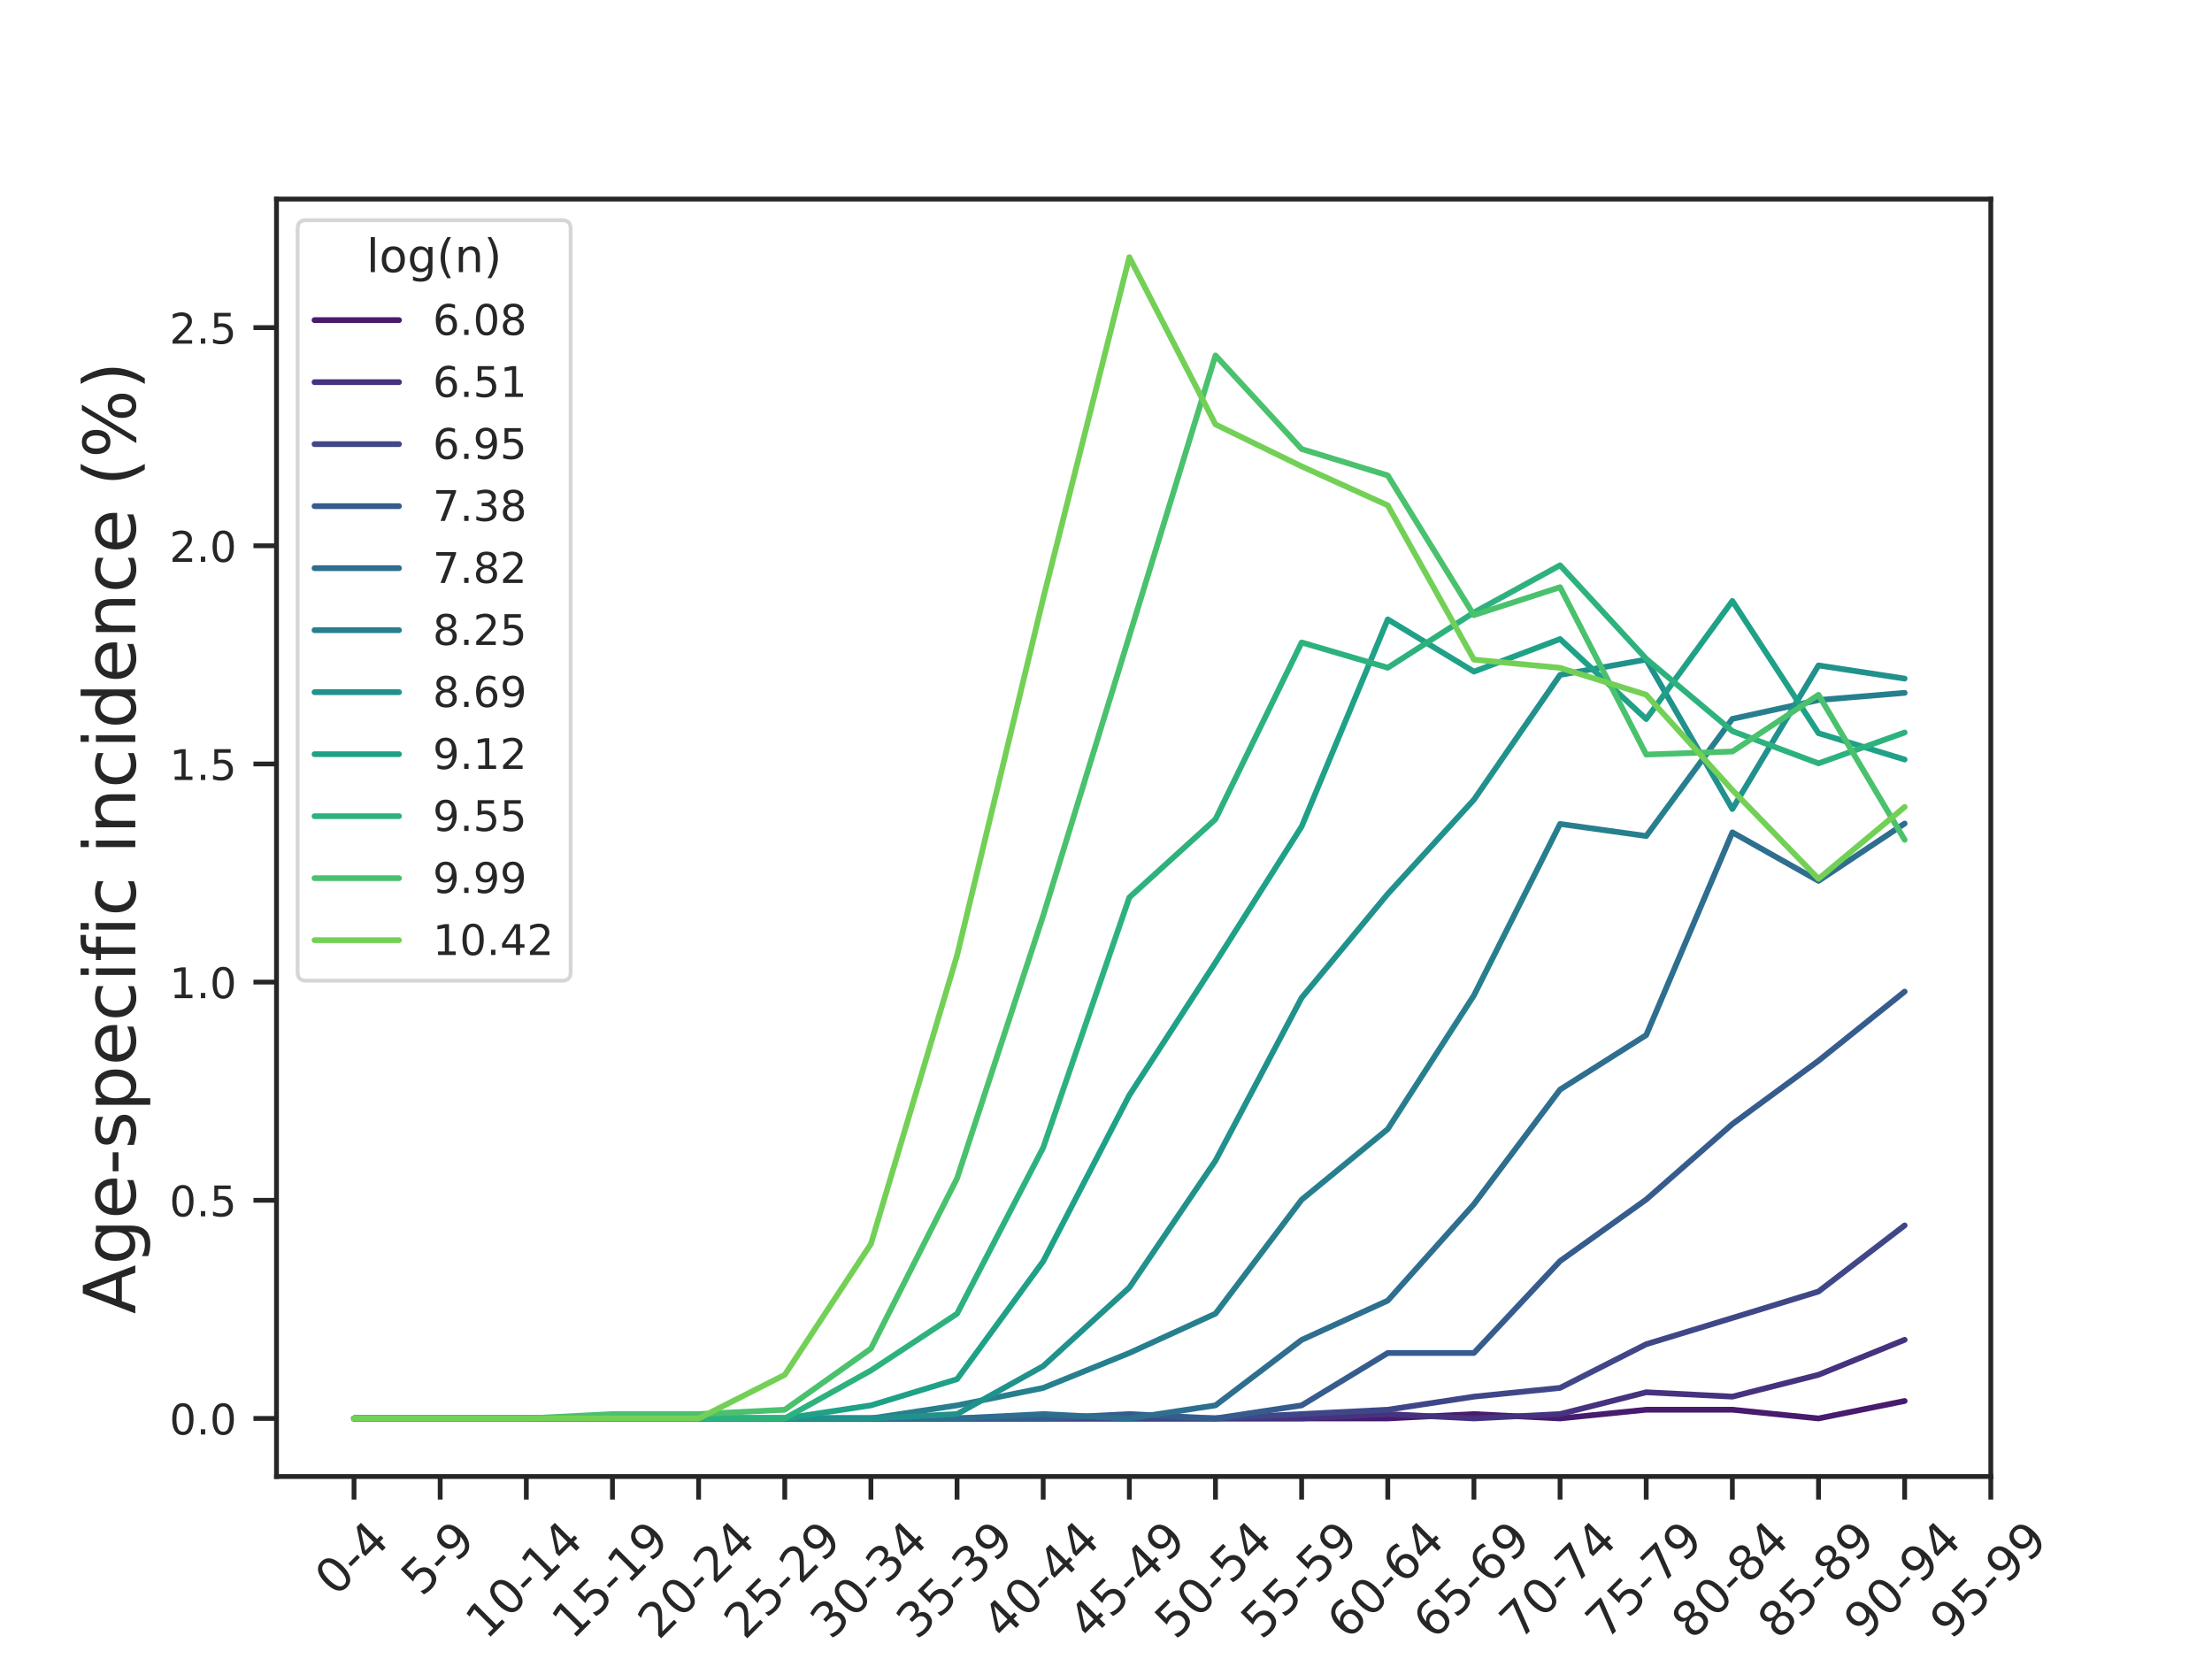 <?xml version="1.0" encoding="utf-8" standalone="no"?>
<!DOCTYPE svg PUBLIC "-//W3C//DTD SVG 1.1//EN"
  "http://www.w3.org/Graphics/SVG/1.1/DTD/svg11.dtd">
<!-- Created with matplotlib (http://matplotlib.org/) -->
<svg height="345.6pt" version="1.1" viewBox="0 0 460.8 345.6" width="460.8pt" xmlns="http://www.w3.org/2000/svg" xmlns:xlink="http://www.w3.org/1999/xlink">
 <defs>
  <style type="text/css">
*{stroke-linecap:butt;stroke-linejoin:round;}
  </style>
 </defs>
 <g id="figure_1">
  <g id="patch_1">
   <path d="M 0 345.6 
L 460.8 345.6 
L 460.8 0 
L 0 0 
z
" style="fill:#ffffff;"/>
  </g>
  <g id="axes_1">
   <g id="patch_2">
    <path d="M 57.6 307.584 
L 414.72 307.584 
L 414.72 41.472 
L 57.6 41.472 
z
" style="fill:#ffffff;"/>
   </g>
   <g id="matplotlib.axis_1">
    <g id="xtick_1">
     <g id="line2d_1">
      <defs>
       <path d="M 0 0 
L 0 4.8 
" id="m973f49b95a" style="stroke:#262626;"/>
      </defs>
      <g>
       <use style="fill:#262626;stroke:#262626;" x="73.751" xlink:href="#m973f49b95a" y="307.584"/>
      </g>
     </g>
     <g id="text_1">
      <!-- 0-4 -->
      <defs>
       <path d="M 31.781 66.406 
Q 24.172 66.406 20.328 58.906 
Q 16.5 51.422 16.5 36.375 
Q 16.5 21.391 20.328 13.891 
Q 24.172 6.391 31.781 6.391 
Q 39.453 6.391 43.281 13.891 
Q 47.125 21.391 47.125 36.375 
Q 47.125 51.422 43.281 58.906 
Q 39.453 66.406 31.781 66.406 
z
M 31.781 74.219 
Q 44.047 74.219 50.516 64.516 
Q 56.984 54.828 56.984 36.375 
Q 56.984 17.969 50.516 8.266 
Q 44.047 -1.422 31.781 -1.422 
Q 19.531 -1.422 13.062 8.266 
Q 6.594 17.969 6.594 36.375 
Q 6.594 54.828 13.062 64.516 
Q 19.531 74.219 31.781 74.219 
z
" id="DejaVuSans-30"/>
       <path d="M 4.891 31.391 
L 31.203 31.391 
L 31.203 23.391 
L 4.891 23.391 
z
" id="DejaVuSans-2d"/>
       <path d="M 37.797 64.312 
L 12.891 25.391 
L 37.797 25.391 
z
M 35.203 72.906 
L 47.609 72.906 
L 47.609 25.391 
L 58.016 25.391 
L 58.016 17.188 
L 47.609 17.188 
L 47.609 0 
L 37.797 0 
L 37.797 17.188 
L 4.891 17.188 
L 4.891 26.703 
z
" id="DejaVuSans-34"/>
      </defs>
      <g style="fill:#262626;" transform="translate(69.928 332.806)rotate(-45)scale(0.1 -0.1)">
       <use xlink:href="#DejaVuSans-30"/>
       <use x="63.623" xlink:href="#DejaVuSans-2d"/>
       <use x="99.707" xlink:href="#DejaVuSans-34"/>
      </g>
     </g>
    </g>
    <g id="xtick_2">
     <g id="line2d_2">
      <g>
       <use style="fill:#262626;stroke:#262626;" x="91.697" xlink:href="#m973f49b95a" y="307.584"/>
      </g>
     </g>
     <g id="text_2">
      <!-- 5-9 -->
      <defs>
       <path d="M 10.797 72.906 
L 49.516 72.906 
L 49.516 64.594 
L 19.828 64.594 
L 19.828 46.734 
Q 21.969 47.469 24.109 47.828 
Q 26.266 48.188 28.422 48.188 
Q 40.625 48.188 47.75 41.5 
Q 54.891 34.812 54.891 23.391 
Q 54.891 11.625 47.562 5.094 
Q 40.234 -1.422 26.906 -1.422 
Q 22.312 -1.422 17.547 -0.641 
Q 12.797 0.141 7.719 1.703 
L 7.719 11.625 
Q 12.109 9.234 16.797 8.062 
Q 21.484 6.891 26.703 6.891 
Q 35.156 6.891 40.078 11.328 
Q 45.016 15.766 45.016 23.391 
Q 45.016 31 40.078 35.438 
Q 35.156 39.891 26.703 39.891 
Q 22.75 39.891 18.812 39.016 
Q 14.891 38.141 10.797 36.281 
z
" id="DejaVuSans-35"/>
       <path d="M 10.984 1.516 
L 10.984 10.5 
Q 14.703 8.734 18.5 7.812 
Q 22.312 6.891 25.984 6.891 
Q 35.75 6.891 40.891 13.453 
Q 46.047 20.016 46.781 33.406 
Q 43.953 29.203 39.594 26.953 
Q 35.25 24.703 29.984 24.703 
Q 19.047 24.703 12.672 31.312 
Q 6.297 37.938 6.297 49.422 
Q 6.297 60.641 12.938 67.422 
Q 19.578 74.219 30.609 74.219 
Q 43.266 74.219 49.922 64.516 
Q 56.594 54.828 56.594 36.375 
Q 56.594 19.141 48.406 8.859 
Q 40.234 -1.422 26.422 -1.422 
Q 22.703 -1.422 18.891 -0.688 
Q 15.094 0.047 10.984 1.516 
z
M 30.609 32.422 
Q 37.25 32.422 41.125 36.953 
Q 45.016 41.5 45.016 49.422 
Q 45.016 57.281 41.125 61.844 
Q 37.25 66.406 30.609 66.406 
Q 23.969 66.406 20.094 61.844 
Q 16.219 57.281 16.219 49.422 
Q 16.219 41.5 20.094 36.953 
Q 23.969 32.422 30.609 32.422 
z
" id="DejaVuSans-39"/>
      </defs>
      <g style="fill:#262626;" transform="translate(87.874 332.806)rotate(-45)scale(0.1 -0.1)">
       <use xlink:href="#DejaVuSans-35"/>
       <use x="63.623" xlink:href="#DejaVuSans-2d"/>
       <use x="99.707" xlink:href="#DejaVuSans-39"/>
      </g>
     </g>
    </g>
    <g id="xtick_3">
     <g id="line2d_3">
      <g>
       <use style="fill:#262626;stroke:#262626;" x="109.643" xlink:href="#m973f49b95a" y="307.584"/>
      </g>
     </g>
     <g id="text_3">
      <!-- 10-14 -->
      <defs>
       <path d="M 12.406 8.297 
L 28.516 8.297 
L 28.516 63.922 
L 10.984 60.406 
L 10.984 69.391 
L 28.422 72.906 
L 38.281 72.906 
L 38.281 8.297 
L 54.391 8.297 
L 54.391 0 
L 12.406 0 
z
" id="DejaVuSans-31"/>
      </defs>
      <g style="fill:#262626;" transform="translate(101.32 341.804)rotate(-45)scale(0.1 -0.1)">
       <use xlink:href="#DejaVuSans-31"/>
       <use x="63.623" xlink:href="#DejaVuSans-30"/>
       <use x="127.246" xlink:href="#DejaVuSans-2d"/>
       <use x="163.33" xlink:href="#DejaVuSans-31"/>
       <use x="226.953" xlink:href="#DejaVuSans-34"/>
      </g>
     </g>
    </g>
    <g id="xtick_4">
     <g id="line2d_4">
      <g>
       <use style="fill:#262626;stroke:#262626;" x="127.588" xlink:href="#m973f49b95a" y="307.584"/>
      </g>
     </g>
     <g id="text_4">
      <!-- 15-19 -->
      <g style="fill:#262626;" transform="translate(119.266 341.804)rotate(-45)scale(0.1 -0.1)">
       <use xlink:href="#DejaVuSans-31"/>
       <use x="63.623" xlink:href="#DejaVuSans-35"/>
       <use x="127.246" xlink:href="#DejaVuSans-2d"/>
       <use x="163.33" xlink:href="#DejaVuSans-31"/>
       <use x="226.953" xlink:href="#DejaVuSans-39"/>
      </g>
     </g>
    </g>
    <g id="xtick_5">
     <g id="line2d_5">
      <g>
       <use style="fill:#262626;stroke:#262626;" x="145.534" xlink:href="#m973f49b95a" y="307.584"/>
      </g>
     </g>
     <g id="text_5">
      <!-- 20-24 -->
      <defs>
       <path d="M 19.188 8.297 
L 53.609 8.297 
L 53.609 0 
L 7.328 0 
L 7.328 8.297 
Q 12.938 14.109 22.625 23.891 
Q 32.328 33.688 34.812 36.531 
Q 39.547 41.844 41.422 45.531 
Q 43.312 49.219 43.312 52.781 
Q 43.312 58.594 39.234 62.25 
Q 35.156 65.922 28.609 65.922 
Q 23.969 65.922 18.812 64.312 
Q 13.672 62.703 7.812 59.422 
L 7.812 69.391 
Q 13.766 71.781 18.938 73 
Q 24.125 74.219 28.422 74.219 
Q 39.75 74.219 46.484 68.547 
Q 53.219 62.891 53.219 53.422 
Q 53.219 48.922 51.531 44.891 
Q 49.859 40.875 45.406 35.406 
Q 44.188 33.984 37.641 27.219 
Q 31.109 20.453 19.188 8.297 
z
" id="DejaVuSans-32"/>
      </defs>
      <g style="fill:#262626;" transform="translate(137.212 341.804)rotate(-45)scale(0.1 -0.1)">
       <use xlink:href="#DejaVuSans-32"/>
       <use x="63.623" xlink:href="#DejaVuSans-30"/>
       <use x="127.246" xlink:href="#DejaVuSans-2d"/>
       <use x="163.33" xlink:href="#DejaVuSans-32"/>
       <use x="226.953" xlink:href="#DejaVuSans-34"/>
      </g>
     </g>
    </g>
    <g id="xtick_6">
     <g id="line2d_6">
      <g>
       <use style="fill:#262626;stroke:#262626;" x="163.48" xlink:href="#m973f49b95a" y="307.584"/>
      </g>
     </g>
     <g id="text_6">
      <!-- 25-29 -->
      <g style="fill:#262626;" transform="translate(155.157 341.804)rotate(-45)scale(0.1 -0.1)">
       <use xlink:href="#DejaVuSans-32"/>
       <use x="63.623" xlink:href="#DejaVuSans-35"/>
       <use x="127.246" xlink:href="#DejaVuSans-2d"/>
       <use x="163.33" xlink:href="#DejaVuSans-32"/>
       <use x="226.953" xlink:href="#DejaVuSans-39"/>
      </g>
     </g>
    </g>
    <g id="xtick_7">
     <g id="line2d_7">
      <g>
       <use style="fill:#262626;stroke:#262626;" x="181.426" xlink:href="#m973f49b95a" y="307.584"/>
      </g>
     </g>
     <g id="text_7">
      <!-- 30-34 -->
      <defs>
       <path d="M 40.578 39.312 
Q 47.656 37.797 51.625 33 
Q 55.609 28.219 55.609 21.188 
Q 55.609 10.406 48.188 4.484 
Q 40.766 -1.422 27.094 -1.422 
Q 22.516 -1.422 17.656 -0.516 
Q 12.797 0.391 7.625 2.203 
L 7.625 11.719 
Q 11.719 9.328 16.594 8.109 
Q 21.484 6.891 26.812 6.891 
Q 36.078 6.891 40.938 10.547 
Q 45.797 14.203 45.797 21.188 
Q 45.797 27.641 41.281 31.266 
Q 36.766 34.906 28.719 34.906 
L 20.219 34.906 
L 20.219 43.016 
L 29.109 43.016 
Q 36.375 43.016 40.234 45.922 
Q 44.094 48.828 44.094 54.297 
Q 44.094 59.906 40.109 62.906 
Q 36.141 65.922 28.719 65.922 
Q 24.656 65.922 20.016 65.031 
Q 15.375 64.156 9.812 62.312 
L 9.812 71.094 
Q 15.438 72.656 20.344 73.438 
Q 25.25 74.219 29.594 74.219 
Q 40.828 74.219 47.359 69.109 
Q 53.906 64.016 53.906 55.328 
Q 53.906 49.266 50.438 45.094 
Q 46.969 40.922 40.578 39.312 
z
" id="DejaVuSans-33"/>
      </defs>
      <g style="fill:#262626;" transform="translate(173.103 341.804)rotate(-45)scale(0.1 -0.1)">
       <use xlink:href="#DejaVuSans-33"/>
       <use x="63.623" xlink:href="#DejaVuSans-30"/>
       <use x="127.246" xlink:href="#DejaVuSans-2d"/>
       <use x="163.33" xlink:href="#DejaVuSans-33"/>
       <use x="226.953" xlink:href="#DejaVuSans-34"/>
      </g>
     </g>
    </g>
    <g id="xtick_8">
     <g id="line2d_8">
      <g>
       <use style="fill:#262626;stroke:#262626;" x="199.371" xlink:href="#m973f49b95a" y="307.584"/>
      </g>
     </g>
     <g id="text_8">
      <!-- 35-39 -->
      <g style="fill:#262626;" transform="translate(191.049 341.804)rotate(-45)scale(0.1 -0.1)">
       <use xlink:href="#DejaVuSans-33"/>
       <use x="63.623" xlink:href="#DejaVuSans-35"/>
       <use x="127.246" xlink:href="#DejaVuSans-2d"/>
       <use x="163.33" xlink:href="#DejaVuSans-33"/>
       <use x="226.953" xlink:href="#DejaVuSans-39"/>
      </g>
     </g>
    </g>
    <g id="xtick_9">
     <g id="line2d_9">
      <g>
       <use style="fill:#262626;stroke:#262626;" x="217.317" xlink:href="#m973f49b95a" y="307.584"/>
      </g>
     </g>
     <g id="text_9">
      <!-- 40-44 -->
      <g style="fill:#262626;" transform="translate(208.995 341.804)rotate(-45)scale(0.1 -0.1)">
       <use xlink:href="#DejaVuSans-34"/>
       <use x="63.623" xlink:href="#DejaVuSans-30"/>
       <use x="127.246" xlink:href="#DejaVuSans-2d"/>
       <use x="163.33" xlink:href="#DejaVuSans-34"/>
       <use x="226.953" xlink:href="#DejaVuSans-34"/>
      </g>
     </g>
    </g>
    <g id="xtick_10">
     <g id="line2d_10">
      <g>
       <use style="fill:#262626;stroke:#262626;" x="235.263" xlink:href="#m973f49b95a" y="307.584"/>
      </g>
     </g>
     <g id="text_10">
      <!-- 45-49 -->
      <g style="fill:#262626;" transform="translate(226.94 341.804)rotate(-45)scale(0.1 -0.1)">
       <use xlink:href="#DejaVuSans-34"/>
       <use x="63.623" xlink:href="#DejaVuSans-35"/>
       <use x="127.246" xlink:href="#DejaVuSans-2d"/>
       <use x="163.33" xlink:href="#DejaVuSans-34"/>
       <use x="226.953" xlink:href="#DejaVuSans-39"/>
      </g>
     </g>
    </g>
    <g id="xtick_11">
     <g id="line2d_11">
      <g>
       <use style="fill:#262626;stroke:#262626;" x="253.208" xlink:href="#m973f49b95a" y="307.584"/>
      </g>
     </g>
     <g id="text_11">
      <!-- 50-54 -->
      <g style="fill:#262626;" transform="translate(244.886 341.804)rotate(-45)scale(0.1 -0.1)">
       <use xlink:href="#DejaVuSans-35"/>
       <use x="63.623" xlink:href="#DejaVuSans-30"/>
       <use x="127.246" xlink:href="#DejaVuSans-2d"/>
       <use x="163.33" xlink:href="#DejaVuSans-35"/>
       <use x="226.953" xlink:href="#DejaVuSans-34"/>
      </g>
     </g>
    </g>
    <g id="xtick_12">
     <g id="line2d_12">
      <g>
       <use style="fill:#262626;stroke:#262626;" x="271.154" xlink:href="#m973f49b95a" y="307.584"/>
      </g>
     </g>
     <g id="text_12">
      <!-- 55-59 -->
      <g style="fill:#262626;" transform="translate(262.832 341.804)rotate(-45)scale(0.1 -0.1)">
       <use xlink:href="#DejaVuSans-35"/>
       <use x="63.623" xlink:href="#DejaVuSans-35"/>
       <use x="127.246" xlink:href="#DejaVuSans-2d"/>
       <use x="163.33" xlink:href="#DejaVuSans-35"/>
       <use x="226.953" xlink:href="#DejaVuSans-39"/>
      </g>
     </g>
    </g>
    <g id="xtick_13">
     <g id="line2d_13">
      <g>
       <use style="fill:#262626;stroke:#262626;" x="289.1" xlink:href="#m973f49b95a" y="307.584"/>
      </g>
     </g>
     <g id="text_13">
      <!-- 60-64 -->
      <defs>
       <path d="M 33.016 40.375 
Q 26.375 40.375 22.484 35.828 
Q 18.609 31.297 18.609 23.391 
Q 18.609 15.531 22.484 10.953 
Q 26.375 6.391 33.016 6.391 
Q 39.656 6.391 43.531 10.953 
Q 47.406 15.531 47.406 23.391 
Q 47.406 31.297 43.531 35.828 
Q 39.656 40.375 33.016 40.375 
z
M 52.594 71.297 
L 52.594 62.312 
Q 48.875 64.062 45.094 64.984 
Q 41.312 65.922 37.594 65.922 
Q 27.828 65.922 22.672 59.328 
Q 17.531 52.734 16.797 39.406 
Q 19.672 43.656 24.016 45.922 
Q 28.375 48.188 33.594 48.188 
Q 44.578 48.188 50.953 41.516 
Q 57.328 34.859 57.328 23.391 
Q 57.328 12.156 50.688 5.359 
Q 44.047 -1.422 33.016 -1.422 
Q 20.359 -1.422 13.672 8.266 
Q 6.984 17.969 6.984 36.375 
Q 6.984 53.656 15.188 63.938 
Q 23.391 74.219 37.203 74.219 
Q 40.922 74.219 44.703 73.484 
Q 48.484 72.75 52.594 71.297 
z
" id="DejaVuSans-36"/>
      </defs>
      <g style="fill:#262626;" transform="translate(280.778 341.804)rotate(-45)scale(0.1 -0.1)">
       <use xlink:href="#DejaVuSans-36"/>
       <use x="63.623" xlink:href="#DejaVuSans-30"/>
       <use x="127.246" xlink:href="#DejaVuSans-2d"/>
       <use x="163.33" xlink:href="#DejaVuSans-36"/>
       <use x="226.953" xlink:href="#DejaVuSans-34"/>
      </g>
     </g>
    </g>
    <g id="xtick_14">
     <g id="line2d_14">
      <g>
       <use style="fill:#262626;stroke:#262626;" x="307.046" xlink:href="#m973f49b95a" y="307.584"/>
      </g>
     </g>
     <g id="text_14">
      <!-- 65-69 -->
      <g style="fill:#262626;" transform="translate(298.723 341.804)rotate(-45)scale(0.1 -0.1)">
       <use xlink:href="#DejaVuSans-36"/>
       <use x="63.623" xlink:href="#DejaVuSans-35"/>
       <use x="127.246" xlink:href="#DejaVuSans-2d"/>
       <use x="163.33" xlink:href="#DejaVuSans-36"/>
       <use x="226.953" xlink:href="#DejaVuSans-39"/>
      </g>
     </g>
    </g>
    <g id="xtick_15">
     <g id="line2d_15">
      <g>
       <use style="fill:#262626;stroke:#262626;" x="324.991" xlink:href="#m973f49b95a" y="307.584"/>
      </g>
     </g>
     <g id="text_15">
      <!-- 70-74 -->
      <defs>
       <path d="M 8.203 72.906 
L 55.078 72.906 
L 55.078 68.703 
L 28.609 0 
L 18.312 0 
L 43.219 64.594 
L 8.203 64.594 
z
" id="DejaVuSans-37"/>
      </defs>
      <g style="fill:#262626;" transform="translate(316.669 341.804)rotate(-45)scale(0.1 -0.1)">
       <use xlink:href="#DejaVuSans-37"/>
       <use x="63.623" xlink:href="#DejaVuSans-30"/>
       <use x="127.246" xlink:href="#DejaVuSans-2d"/>
       <use x="163.33" xlink:href="#DejaVuSans-37"/>
       <use x="226.953" xlink:href="#DejaVuSans-34"/>
      </g>
     </g>
    </g>
    <g id="xtick_16">
     <g id="line2d_16">
      <g>
       <use style="fill:#262626;stroke:#262626;" x="342.937" xlink:href="#m973f49b95a" y="307.584"/>
      </g>
     </g>
     <g id="text_16">
      <!-- 75-79 -->
      <g style="fill:#262626;" transform="translate(334.615 341.804)rotate(-45)scale(0.1 -0.1)">
       <use xlink:href="#DejaVuSans-37"/>
       <use x="63.623" xlink:href="#DejaVuSans-35"/>
       <use x="127.246" xlink:href="#DejaVuSans-2d"/>
       <use x="163.33" xlink:href="#DejaVuSans-37"/>
       <use x="226.953" xlink:href="#DejaVuSans-39"/>
      </g>
     </g>
    </g>
    <g id="xtick_17">
     <g id="line2d_17">
      <g>
       <use style="fill:#262626;stroke:#262626;" x="360.883" xlink:href="#m973f49b95a" y="307.584"/>
      </g>
     </g>
     <g id="text_17">
      <!-- 80-84 -->
      <defs>
       <path d="M 31.781 34.625 
Q 24.75 34.625 20.719 30.859 
Q 16.703 27.094 16.703 20.516 
Q 16.703 13.922 20.719 10.156 
Q 24.75 6.391 31.781 6.391 
Q 38.812 6.391 42.859 10.172 
Q 46.922 13.969 46.922 20.516 
Q 46.922 27.094 42.891 30.859 
Q 38.875 34.625 31.781 34.625 
z
M 21.922 38.812 
Q 15.578 40.375 12.031 44.719 
Q 8.5 49.078 8.5 55.328 
Q 8.5 64.062 14.719 69.141 
Q 20.953 74.219 31.781 74.219 
Q 42.672 74.219 48.875 69.141 
Q 55.078 64.062 55.078 55.328 
Q 55.078 49.078 51.531 44.719 
Q 48 40.375 41.703 38.812 
Q 48.828 37.156 52.797 32.312 
Q 56.781 27.484 56.781 20.516 
Q 56.781 9.906 50.312 4.234 
Q 43.844 -1.422 31.781 -1.422 
Q 19.734 -1.422 13.25 4.234 
Q 6.781 9.906 6.781 20.516 
Q 6.781 27.484 10.781 32.312 
Q 14.797 37.156 21.922 38.812 
z
M 18.312 54.391 
Q 18.312 48.734 21.844 45.562 
Q 25.391 42.391 31.781 42.391 
Q 38.141 42.391 41.719 45.562 
Q 45.312 48.734 45.312 54.391 
Q 45.312 60.062 41.719 63.234 
Q 38.141 66.406 31.781 66.406 
Q 25.391 66.406 21.844 63.234 
Q 18.312 60.062 18.312 54.391 
z
" id="DejaVuSans-38"/>
      </defs>
      <g style="fill:#262626;" transform="translate(352.56 341.804)rotate(-45)scale(0.1 -0.1)">
       <use xlink:href="#DejaVuSans-38"/>
       <use x="63.623" xlink:href="#DejaVuSans-30"/>
       <use x="127.246" xlink:href="#DejaVuSans-2d"/>
       <use x="163.33" xlink:href="#DejaVuSans-38"/>
       <use x="226.953" xlink:href="#DejaVuSans-34"/>
      </g>
     </g>
    </g>
    <g id="xtick_18">
     <g id="line2d_18">
      <g>
       <use style="fill:#262626;stroke:#262626;" x="378.829" xlink:href="#m973f49b95a" y="307.584"/>
      </g>
     </g>
     <g id="text_18">
      <!-- 85-89 -->
      <g style="fill:#262626;" transform="translate(370.506 341.804)rotate(-45)scale(0.1 -0.1)">
       <use xlink:href="#DejaVuSans-38"/>
       <use x="63.623" xlink:href="#DejaVuSans-35"/>
       <use x="127.246" xlink:href="#DejaVuSans-2d"/>
       <use x="163.33" xlink:href="#DejaVuSans-38"/>
       <use x="226.953" xlink:href="#DejaVuSans-39"/>
      </g>
     </g>
    </g>
    <g id="xtick_19">
     <g id="line2d_19">
      <g>
       <use style="fill:#262626;stroke:#262626;" x="396.774" xlink:href="#m973f49b95a" y="307.584"/>
      </g>
     </g>
     <g id="text_19">
      <!-- 90-94 -->
      <g style="fill:#262626;" transform="translate(388.452 341.804)rotate(-45)scale(0.1 -0.1)">
       <use xlink:href="#DejaVuSans-39"/>
       <use x="63.623" xlink:href="#DejaVuSans-30"/>
       <use x="127.246" xlink:href="#DejaVuSans-2d"/>
       <use x="163.33" xlink:href="#DejaVuSans-39"/>
       <use x="226.953" xlink:href="#DejaVuSans-34"/>
      </g>
     </g>
    </g>
    <g id="xtick_20">
     <g id="line2d_20">
      <g>
       <use style="fill:#262626;stroke:#262626;" x="414.72" xlink:href="#m973f49b95a" y="307.584"/>
      </g>
     </g>
     <g id="text_20">
      <!-- 95-99 -->
      <g style="fill:#262626;" transform="translate(406.398 341.804)rotate(-45)scale(0.1 -0.1)">
       <use xlink:href="#DejaVuSans-39"/>
       <use x="63.623" xlink:href="#DejaVuSans-35"/>
       <use x="127.246" xlink:href="#DejaVuSans-2d"/>
       <use x="163.33" xlink:href="#DejaVuSans-39"/>
       <use x="226.953" xlink:href="#DejaVuSans-39"/>
      </g>
     </g>
    </g>
    <g id="text_21">
     <!-- Age class -->
     <defs>
      <path d="M 34.188 63.188 
L 20.797 26.906 
L 47.609 26.906 
z
M 28.609 72.906 
L 39.797 72.906 
L 67.578 0 
L 57.328 0 
L 50.688 18.703 
L 17.828 18.703 
L 11.188 0 
L 0.781 0 
z
" id="DejaVuSans-41"/>
      <path d="M 45.406 27.984 
Q 45.406 37.75 41.375 43.109 
Q 37.359 48.484 30.078 48.484 
Q 22.859 48.484 18.828 43.109 
Q 14.797 37.75 14.797 27.984 
Q 14.797 18.266 18.828 12.891 
Q 22.859 7.516 30.078 7.516 
Q 37.359 7.516 41.375 12.891 
Q 45.406 18.266 45.406 27.984 
z
M 54.391 6.781 
Q 54.391 -7.172 48.188 -13.984 
Q 42 -20.797 29.203 -20.797 
Q 24.469 -20.797 20.266 -20.094 
Q 16.062 -19.391 12.109 -17.922 
L 12.109 -9.188 
Q 16.062 -11.328 19.922 -12.344 
Q 23.781 -13.375 27.781 -13.375 
Q 36.625 -13.375 41.016 -8.766 
Q 45.406 -4.156 45.406 5.172 
L 45.406 9.625 
Q 42.625 4.781 38.281 2.391 
Q 33.938 0 27.875 0 
Q 17.828 0 11.672 7.656 
Q 5.516 15.328 5.516 27.984 
Q 5.516 40.672 11.672 48.328 
Q 17.828 56 27.875 56 
Q 33.938 56 38.281 53.609 
Q 42.625 51.219 45.406 46.391 
L 45.406 54.688 
L 54.391 54.688 
z
" id="DejaVuSans-67"/>
      <path d="M 56.203 29.594 
L 56.203 25.203 
L 14.891 25.203 
Q 15.484 15.922 20.484 11.062 
Q 25.484 6.203 34.422 6.203 
Q 39.594 6.203 44.453 7.469 
Q 49.312 8.734 54.109 11.281 
L 54.109 2.781 
Q 49.266 0.734 44.188 -0.344 
Q 39.109 -1.422 33.891 -1.422 
Q 20.797 -1.422 13.156 6.188 
Q 5.516 13.812 5.516 26.812 
Q 5.516 40.234 12.766 48.109 
Q 20.016 56 32.328 56 
Q 43.359 56 49.781 48.891 
Q 56.203 41.797 56.203 29.594 
z
M 47.219 32.234 
Q 47.125 39.594 43.094 43.984 
Q 39.062 48.391 32.422 48.391 
Q 24.906 48.391 20.391 44.141 
Q 15.875 39.891 15.188 32.172 
z
" id="DejaVuSans-65"/>
      <path id="DejaVuSans-20"/>
      <path d="M 48.781 52.594 
L 48.781 44.188 
Q 44.969 46.297 41.141 47.344 
Q 37.312 48.391 33.406 48.391 
Q 24.656 48.391 19.812 42.844 
Q 14.984 37.312 14.984 27.297 
Q 14.984 17.281 19.812 11.734 
Q 24.656 6.203 33.406 6.203 
Q 37.312 6.203 41.141 7.25 
Q 44.969 8.297 48.781 10.406 
L 48.781 2.094 
Q 45.016 0.344 40.984 -0.531 
Q 36.969 -1.422 32.422 -1.422 
Q 20.062 -1.422 12.781 6.344 
Q 5.516 14.109 5.516 27.297 
Q 5.516 40.672 12.859 48.328 
Q 20.219 56 33.016 56 
Q 37.156 56 41.109 55.141 
Q 45.062 54.297 48.781 52.594 
z
" id="DejaVuSans-63"/>
      <path d="M 9.422 75.984 
L 18.406 75.984 
L 18.406 0 
L 9.422 0 
z
" id="DejaVuSans-6c"/>
      <path d="M 34.281 27.484 
Q 23.391 27.484 19.188 25 
Q 14.984 22.516 14.984 16.5 
Q 14.984 11.719 18.141 8.906 
Q 21.297 6.109 26.703 6.109 
Q 34.188 6.109 38.703 11.406 
Q 43.219 16.703 43.219 25.484 
L 43.219 27.484 
z
M 52.203 31.203 
L 52.203 0 
L 43.219 0 
L 43.219 8.297 
Q 40.141 3.328 35.547 0.953 
Q 30.953 -1.422 24.312 -1.422 
Q 15.922 -1.422 10.953 3.297 
Q 6 8.016 6 15.922 
Q 6 25.141 12.172 29.828 
Q 18.359 34.516 30.609 34.516 
L 43.219 34.516 
L 43.219 35.406 
Q 43.219 41.609 39.141 45 
Q 35.062 48.391 27.688 48.391 
Q 23 48.391 18.547 47.266 
Q 14.109 46.141 10.016 43.891 
L 10.016 52.203 
Q 14.938 54.109 19.578 55.047 
Q 24.219 56 28.609 56 
Q 40.484 56 46.344 49.844 
Q 52.203 43.703 52.203 31.203 
z
" id="DejaVuSans-61"/>
      <path d="M 44.281 53.078 
L 44.281 44.578 
Q 40.484 46.531 36.375 47.5 
Q 32.281 48.484 27.875 48.484 
Q 21.188 48.484 17.844 46.438 
Q 14.5 44.391 14.5 40.281 
Q 14.5 37.156 16.891 35.375 
Q 19.281 33.594 26.516 31.984 
L 29.594 31.297 
Q 39.156 29.25 43.188 25.516 
Q 47.219 21.781 47.219 15.094 
Q 47.219 7.469 41.188 3.016 
Q 35.156 -1.422 24.609 -1.422 
Q 20.219 -1.422 15.453 -0.562 
Q 10.688 0.297 5.422 2 
L 5.422 11.281 
Q 10.406 8.688 15.234 7.391 
Q 20.062 6.109 24.812 6.109 
Q 31.156 6.109 34.562 8.281 
Q 37.984 10.453 37.984 14.406 
Q 37.984 18.062 35.516 20.016 
Q 33.062 21.969 24.703 23.781 
L 21.578 24.516 
Q 13.234 26.266 9.516 29.906 
Q 5.812 33.547 5.812 39.891 
Q 5.812 47.609 11.281 51.797 
Q 16.75 56 26.812 56 
Q 31.781 56 36.172 55.266 
Q 40.578 54.547 44.281 53.078 
z
" id="DejaVuSans-73"/>
     </defs>
     <g style="fill:#262626;" transform="translate(207.754 356.393)scale(0.12 -0.12)">
      <use xlink:href="#DejaVuSans-41"/>
      <use x="68.408" xlink:href="#DejaVuSans-67"/>
      <use x="131.885" xlink:href="#DejaVuSans-65"/>
      <use x="193.408" xlink:href="#DejaVuSans-20"/>
      <use x="225.195" xlink:href="#DejaVuSans-63"/>
      <use x="280.176" xlink:href="#DejaVuSans-6c"/>
      <use x="307.959" xlink:href="#DejaVuSans-61"/>
      <use x="369.238" xlink:href="#DejaVuSans-73"/>
      <use x="421.338" xlink:href="#DejaVuSans-73"/>
     </g>
    </g>
   </g>
   <g id="matplotlib.axis_2">
    <g id="ytick_1">
     <g id="line2d_21">
      <defs>
       <path d="M 0 0 
L -4.8 0 
" id="mc46cb48b70" style="stroke:#262626;"/>
      </defs>
      <g>
       <use style="fill:#262626;stroke:#262626;" x="57.6" xlink:href="#mc46cb48b70" y="295.488"/>
      </g>
     </g>
     <g id="text_22">
      <!-- 0.0 -->
      <defs>
       <path d="M 10.688 12.406 
L 21 12.406 
L 21 0 
L 10.688 0 
z
" id="DejaVuSans-2e"/>
      </defs>
      <g style="fill:#262626;" transform="translate(35.305 298.831)scale(0.088 -0.088)">
       <use xlink:href="#DejaVuSans-30"/>
       <use x="63.623" xlink:href="#DejaVuSans-2e"/>
       <use x="95.41" xlink:href="#DejaVuSans-30"/>
      </g>
     </g>
    </g>
    <g id="ytick_2">
     <g id="line2d_22">
      <g>
       <use style="fill:#262626;stroke:#262626;" x="57.6" xlink:href="#mc46cb48b70" y="250.04"/>
      </g>
     </g>
     <g id="text_23">
      <!-- 0.5 -->
      <g style="fill:#262626;" transform="translate(35.305 253.384)scale(0.088 -0.088)">
       <use xlink:href="#DejaVuSans-30"/>
       <use x="63.623" xlink:href="#DejaVuSans-2e"/>
       <use x="95.41" xlink:href="#DejaVuSans-35"/>
      </g>
     </g>
    </g>
    <g id="ytick_3">
     <g id="line2d_23">
      <g>
       <use style="fill:#262626;stroke:#262626;" x="57.6" xlink:href="#mc46cb48b70" y="204.593"/>
      </g>
     </g>
     <g id="text_24">
      <!-- 1.0 -->
      <g style="fill:#262626;" transform="translate(35.305 207.936)scale(0.088 -0.088)">
       <use xlink:href="#DejaVuSans-31"/>
       <use x="63.623" xlink:href="#DejaVuSans-2e"/>
       <use x="95.41" xlink:href="#DejaVuSans-30"/>
      </g>
     </g>
    </g>
    <g id="ytick_4">
     <g id="line2d_24">
      <g>
       <use style="fill:#262626;stroke:#262626;" x="57.6" xlink:href="#mc46cb48b70" y="159.145"/>
      </g>
     </g>
     <g id="text_25">
      <!-- 1.5 -->
      <g style="fill:#262626;" transform="translate(35.305 162.488)scale(0.088 -0.088)">
       <use xlink:href="#DejaVuSans-31"/>
       <use x="63.623" xlink:href="#DejaVuSans-2e"/>
       <use x="95.41" xlink:href="#DejaVuSans-35"/>
      </g>
     </g>
    </g>
    <g id="ytick_5">
     <g id="line2d_25">
      <g>
       <use style="fill:#262626;stroke:#262626;" x="57.6" xlink:href="#mc46cb48b70" y="113.697"/>
      </g>
     </g>
     <g id="text_26">
      <!-- 2.0 -->
      <g style="fill:#262626;" transform="translate(35.305 117.04)scale(0.088 -0.088)">
       <use xlink:href="#DejaVuSans-32"/>
       <use x="63.623" xlink:href="#DejaVuSans-2e"/>
       <use x="95.41" xlink:href="#DejaVuSans-30"/>
      </g>
     </g>
    </g>
    <g id="ytick_6">
     <g id="line2d_26">
      <g>
       <use style="fill:#262626;stroke:#262626;" x="57.6" xlink:href="#mc46cb48b70" y="68.249"/>
      </g>
     </g>
     <g id="text_27">
      <!-- 2.5 -->
      <g style="fill:#262626;" transform="translate(35.305 71.593)scale(0.088 -0.088)">
       <use xlink:href="#DejaVuSans-32"/>
       <use x="63.623" xlink:href="#DejaVuSans-2e"/>
       <use x="95.41" xlink:href="#DejaVuSans-35"/>
      </g>
     </g>
    </g>
    <g id="text_28">
     <!-- Age-specific incidence (%) -->
     <defs>
      <path d="M 18.109 8.203 
L 18.109 -20.797 
L 9.078 -20.797 
L 9.078 54.688 
L 18.109 54.688 
L 18.109 46.391 
Q 20.953 51.266 25.266 53.625 
Q 29.594 56 35.594 56 
Q 45.562 56 51.781 48.094 
Q 58.016 40.188 58.016 27.297 
Q 58.016 14.406 51.781 6.484 
Q 45.562 -1.422 35.594 -1.422 
Q 29.594 -1.422 25.266 0.953 
Q 20.953 3.328 18.109 8.203 
z
M 48.688 27.297 
Q 48.688 37.203 44.609 42.844 
Q 40.531 48.484 33.406 48.484 
Q 26.266 48.484 22.188 42.844 
Q 18.109 37.203 18.109 27.297 
Q 18.109 17.391 22.188 11.75 
Q 26.266 6.109 33.406 6.109 
Q 40.531 6.109 44.609 11.75 
Q 48.688 17.391 48.688 27.297 
z
" id="DejaVuSans-70"/>
      <path d="M 9.422 54.688 
L 18.406 54.688 
L 18.406 0 
L 9.422 0 
z
M 9.422 75.984 
L 18.406 75.984 
L 18.406 64.594 
L 9.422 64.594 
z
" id="DejaVuSans-69"/>
      <path d="M 37.109 75.984 
L 37.109 68.5 
L 28.516 68.5 
Q 23.688 68.5 21.797 66.547 
Q 19.922 64.594 19.922 59.516 
L 19.922 54.688 
L 34.719 54.688 
L 34.719 47.703 
L 19.922 47.703 
L 19.922 0 
L 10.891 0 
L 10.891 47.703 
L 2.297 47.703 
L 2.297 54.688 
L 10.891 54.688 
L 10.891 58.5 
Q 10.891 67.625 15.141 71.797 
Q 19.391 75.984 28.609 75.984 
z
" id="DejaVuSans-66"/>
      <path d="M 54.891 33.016 
L 54.891 0 
L 45.906 0 
L 45.906 32.719 
Q 45.906 40.484 42.875 44.328 
Q 39.844 48.188 33.797 48.188 
Q 26.516 48.188 22.312 43.547 
Q 18.109 38.922 18.109 30.906 
L 18.109 0 
L 9.078 0 
L 9.078 54.688 
L 18.109 54.688 
L 18.109 46.188 
Q 21.344 51.125 25.703 53.562 
Q 30.078 56 35.797 56 
Q 45.219 56 50.047 50.172 
Q 54.891 44.344 54.891 33.016 
z
" id="DejaVuSans-6e"/>
      <path d="M 45.406 46.391 
L 45.406 75.984 
L 54.391 75.984 
L 54.391 0 
L 45.406 0 
L 45.406 8.203 
Q 42.578 3.328 38.25 0.953 
Q 33.938 -1.422 27.875 -1.422 
Q 17.969 -1.422 11.734 6.484 
Q 5.516 14.406 5.516 27.297 
Q 5.516 40.188 11.734 48.094 
Q 17.969 56 27.875 56 
Q 33.938 56 38.25 53.625 
Q 42.578 51.266 45.406 46.391 
z
M 14.797 27.297 
Q 14.797 17.391 18.875 11.75 
Q 22.953 6.109 30.078 6.109 
Q 37.203 6.109 41.297 11.75 
Q 45.406 17.391 45.406 27.297 
Q 45.406 37.203 41.297 42.844 
Q 37.203 48.484 30.078 48.484 
Q 22.953 48.484 18.875 42.844 
Q 14.797 37.203 14.797 27.297 
z
" id="DejaVuSans-64"/>
      <path d="M 31 75.875 
Q 24.469 64.656 21.281 53.656 
Q 18.109 42.672 18.109 31.391 
Q 18.109 20.125 21.312 9.062 
Q 24.516 -2 31 -13.188 
L 23.188 -13.188 
Q 15.875 -1.703 12.234 9.375 
Q 8.594 20.453 8.594 31.391 
Q 8.594 42.281 12.203 53.312 
Q 15.828 64.359 23.188 75.875 
z
" id="DejaVuSans-28"/>
      <path d="M 72.703 32.078 
Q 68.453 32.078 66.031 28.469 
Q 63.625 24.859 63.625 18.406 
Q 63.625 12.062 66.031 8.422 
Q 68.453 4.781 72.703 4.781 
Q 76.859 4.781 79.266 8.422 
Q 81.688 12.062 81.688 18.406 
Q 81.688 24.812 79.266 28.438 
Q 76.859 32.078 72.703 32.078 
z
M 72.703 38.281 
Q 80.422 38.281 84.953 32.906 
Q 89.5 27.547 89.5 18.406 
Q 89.5 9.281 84.938 3.922 
Q 80.375 -1.422 72.703 -1.422 
Q 64.891 -1.422 60.344 3.922 
Q 55.812 9.281 55.812 18.406 
Q 55.812 27.594 60.375 32.938 
Q 64.938 38.281 72.703 38.281 
z
M 22.312 68.016 
Q 18.109 68.016 15.688 64.375 
Q 13.281 60.75 13.281 54.391 
Q 13.281 47.953 15.672 44.328 
Q 18.062 40.719 22.312 40.719 
Q 26.562 40.719 28.969 44.328 
Q 31.391 47.953 31.391 54.391 
Q 31.391 60.688 28.953 64.344 
Q 26.516 68.016 22.312 68.016 
z
M 66.406 74.219 
L 74.219 74.219 
L 28.609 -1.422 
L 20.797 -1.422 
z
M 22.312 74.219 
Q 30.031 74.219 34.609 68.875 
Q 39.203 63.531 39.203 54.391 
Q 39.203 45.172 34.641 39.844 
Q 30.078 34.516 22.312 34.516 
Q 14.547 34.516 10.031 39.859 
Q 5.516 45.219 5.516 54.391 
Q 5.516 63.484 10.047 68.844 
Q 14.594 74.219 22.312 74.219 
z
" id="DejaVuSans-25"/>
      <path d="M 8.016 75.875 
L 15.828 75.875 
Q 23.141 64.359 26.781 53.312 
Q 30.422 42.281 30.422 31.391 
Q 30.422 20.453 26.781 9.375 
Q 23.141 -1.703 15.828 -13.188 
L 8.016 -13.188 
Q 14.5 -2 17.703 9.062 
Q 20.906 20.125 20.906 31.391 
Q 20.906 42.672 17.703 53.656 
Q 14.5 64.656 8.016 75.875 
z
" id="DejaVuSans-29"/>
     </defs>
     <g style="fill:#262626;" transform="translate(28.186 273.737)rotate(-90)scale(0.15 -0.15)">
      <use xlink:href="#DejaVuSans-41"/>
      <use x="68.408" xlink:href="#DejaVuSans-67"/>
      <use x="131.885" xlink:href="#DejaVuSans-65"/>
      <use x="193.408" xlink:href="#DejaVuSans-2d"/>
      <use x="229.492" xlink:href="#DejaVuSans-73"/>
      <use x="281.592" xlink:href="#DejaVuSans-70"/>
      <use x="345.068" xlink:href="#DejaVuSans-65"/>
      <use x="406.592" xlink:href="#DejaVuSans-63"/>
      <use x="461.572" xlink:href="#DejaVuSans-69"/>
      <use x="489.355" xlink:href="#DejaVuSans-66"/>
      <use x="524.561" xlink:href="#DejaVuSans-69"/>
      <use x="552.344" xlink:href="#DejaVuSans-63"/>
      <use x="607.324" xlink:href="#DejaVuSans-20"/>
      <use x="639.111" xlink:href="#DejaVuSans-69"/>
      <use x="666.895" xlink:href="#DejaVuSans-6e"/>
      <use x="730.273" xlink:href="#DejaVuSans-63"/>
      <use x="785.254" xlink:href="#DejaVuSans-69"/>
      <use x="813.037" xlink:href="#DejaVuSans-64"/>
      <use x="876.514" xlink:href="#DejaVuSans-65"/>
      <use x="938.037" xlink:href="#DejaVuSans-6e"/>
      <use x="1001.416" xlink:href="#DejaVuSans-63"/>
      <use x="1056.396" xlink:href="#DejaVuSans-65"/>
      <use x="1117.92" xlink:href="#DejaVuSans-20"/>
      <use x="1149.707" xlink:href="#DejaVuSans-28"/>
      <use x="1188.721" xlink:href="#DejaVuSans-25"/>
      <use x="1283.74" xlink:href="#DejaVuSans-29"/>
     </g>
    </g>
   </g>
   <g id="line2d_27">
    <path clip-path="url(#p6365f5bc0f)" d="M 73.751 295.488 
L 91.697 295.488 
L 109.643 295.488 
L 127.588 295.488 
L 145.534 295.488 
L 163.48 295.488 
L 181.426 295.488 
L 199.371 295.488 
L 217.317 295.488 
L 235.263 295.488 
L 253.208 295.488 
L 271.154 295.488 
L 289.1 295.488 
L 307.046 294.579 
L 324.991 295.488 
L 342.937 293.67 
L 360.883 293.67 
L 378.829 295.488 
L 396.774 291.85 
" style="fill:none;stroke:#481b6d;stroke-linecap:round;stroke-width:1.2;"/>
   </g>
   <g id="line2d_28">
    <path clip-path="url(#p6365f5bc0f)" d="M 73.751 295.488 
L 91.697 295.488 
L 109.643 295.488 
L 127.588 295.488 
L 145.534 295.488 
L 163.48 295.488 
L 181.426 295.488 
L 199.371 295.488 
L 217.317 295.488 
L 235.263 295.488 
L 253.208 295.488 
L 271.154 295.488 
L 289.1 294.579 
L 307.046 295.488 
L 324.991 294.579 
L 342.937 290.034 
L 360.883 290.942 
L 378.829 286.391 
L 396.774 279.106 
" style="fill:none;stroke:#46327e;stroke-linecap:round;stroke-width:1.2;"/>
   </g>
   <g id="line2d_29">
    <path clip-path="url(#p6365f5bc0f)" d="M 73.751 295.488 
L 91.697 295.488 
L 109.643 295.488 
L 127.588 295.488 
L 145.534 295.488 
L 163.48 295.488 
L 181.426 295.488 
L 199.371 295.488 
L 217.317 295.488 
L 235.263 295.488 
L 253.208 295.488 
L 271.154 294.579 
L 289.1 293.67 
L 307.046 290.943 
L 324.991 289.123 
L 342.937 280.023 
L 360.883 274.551 
L 378.829 269.044 
L 396.774 255.273 
" style="fill:none;stroke:#3f4788;stroke-linecap:round;stroke-width:1.2;"/>
   </g>
   <g id="line2d_30">
    <path clip-path="url(#p6365f5bc0f)" d="M 73.751 295.488 
L 91.697 295.488 
L 109.643 295.488 
L 127.588 295.488 
L 145.534 295.488 
L 163.48 295.488 
L 181.426 295.488 
L 199.371 295.488 
L 217.317 295.488 
L 235.263 294.579 
L 253.208 295.488 
L 271.154 292.761 
L 289.1 281.852 
L 307.046 281.848 
L 324.991 262.703 
L 342.937 249.885 
L 360.883 234.159 
L 378.829 220.968 
L 396.774 206.566 
" style="fill:none;stroke:#365c8d;stroke-linecap:round;stroke-width:1.2;"/>
   </g>
   <g id="line2d_31">
    <path clip-path="url(#p6365f5bc0f)" d="M 73.751 295.488 
L 91.697 295.488 
L 109.643 295.488 
L 127.588 295.488 
L 145.534 295.488 
L 163.48 295.488 
L 181.426 295.488 
L 199.371 295.488 
L 217.317 294.579 
L 235.263 295.488 
L 253.208 292.761 
L 271.154 279.125 
L 289.1 270.936 
L 307.046 250.851 
L 324.991 226.981 
L 342.937 215.626 
L 360.883 173.394 
L 378.829 183.502 
L 396.774 171.557 
" style="fill:none;stroke:#2e6e8e;stroke-linecap:round;stroke-width:1.2;"/>
   </g>
   <g id="line2d_32">
    <path clip-path="url(#p6365f5bc0f)" d="M 73.751 295.488 
L 91.697 295.488 
L 109.643 295.488 
L 127.588 295.488 
L 145.534 295.488 
L 163.48 295.488 
L 181.426 295.488 
L 199.371 292.761 
L 217.317 289.125 
L 235.263 281.85 
L 253.208 273.651 
L 271.154 249.926 
L 289.1 235.202 
L 307.046 207.356 
L 324.991 171.645 
L 342.937 174.157 
L 360.883 149.752 
L 378.829 145.834 
L 396.774 144.337 
" style="fill:none;stroke:#277f8e;stroke-linecap:round;stroke-width:1.2;"/>
   </g>
   <g id="line2d_33">
    <path clip-path="url(#p6365f5bc0f)" d="M 73.751 295.488 
L 91.697 295.488 
L 109.643 295.488 
L 127.588 295.488 
L 145.534 295.488 
L 163.48 295.488 
L 181.426 295.488 
L 199.371 294.579 
L 217.317 284.581 
L 235.263 268.217 
L 253.208 241.79 
L 271.154 207.852 
L 289.1 186.208 
L 307.046 166.591 
L 324.991 140.601 
L 342.937 137.392 
L 360.883 168.531 
L 378.829 138.619 
L 396.774 141.36 
" style="fill:none;stroke:#21918c;stroke-linecap:round;stroke-width:1.2;"/>
   </g>
   <g id="line2d_34">
    <path clip-path="url(#p6365f5bc0f)" d="M 73.751 295.488 
L 91.697 295.488 
L 109.643 295.488 
L 127.588 295.488 
L 145.534 295.488 
L 163.48 295.488 
L 181.426 292.761 
L 199.371 287.307 
L 217.317 262.756 
L 235.263 228.145 
L 253.208 200.501 
L 271.154 172.184 
L 289.1 129.023 
L 307.046 139.91 
L 324.991 133.123 
L 342.937 149.797 
L 360.883 125.19 
L 378.829 152.736 
L 396.774 158.221 
" style="fill:none;stroke:#1fa187;stroke-linecap:round;stroke-width:1.2;"/>
   </g>
   <g id="line2d_35">
    <path clip-path="url(#p6365f5bc0f)" d="M 73.751 295.488 
L 91.697 295.488 
L 109.643 295.488 
L 127.588 295.488 
L 145.534 295.488 
L 163.48 295.488 
L 181.426 285.49 
L 199.371 273.673 
L 217.317 239.071 
L 235.263 186.943 
L 253.208 170.659 
L 271.154 133.838 
L 289.1 139.097 
L 307.046 127.59 
L 324.991 117.759 
L 342.937 137.245 
L 360.883 152.306 
L 378.829 159.021 
L 396.774 152.594 
" style="fill:none;stroke:#2db27d;stroke-linecap:round;stroke-width:1.2;"/>
   </g>
   <g id="line2d_36">
    <path clip-path="url(#p6365f5bc0f)" d="M 73.751 295.488 
L 91.697 295.488 
L 109.643 295.488 
L 127.588 294.579 
L 145.534 294.579 
L 163.48 293.67 
L 181.426 280.942 
L 199.371 245.476 
L 217.317 190.749 
L 235.263 132.471 
L 253.208 74.04 
L 271.154 93.54 
L 289.1 99.046 
L 307.046 128.135 
L 324.991 122.325 
L 342.937 157.189 
L 360.883 156.556 
L 378.829 144.744 
L 396.774 174.946 
" style="fill:none;stroke:#4ac16d;stroke-linecap:round;stroke-width:1.2;"/>
   </g>
   <g id="line2d_37">
    <path clip-path="url(#p6365f5bc0f)" d="M 73.751 295.488 
L 91.697 295.488 
L 109.643 295.488 
L 127.588 295.488 
L 145.534 295.488 
L 163.48 286.398 
L 181.426 259.13 
L 199.371 199.042 
L 217.317 124.659 
L 235.263 53.568 
L 253.208 88.415 
L 271.154 97.153 
L 289.1 105.276 
L 307.046 137.409 
L 324.991 139.129 
L 342.937 144.734 
L 360.883 164.58 
L 378.829 183.069 
L 396.774 168.106 
" style="fill:none;stroke:#73d056;stroke-linecap:round;stroke-width:1.2;"/>
   </g>
   <g id="patch_3">
    <path d="M 57.6 307.584 
L 57.6 41.472 
" style="fill:none;stroke:#262626;stroke-linecap:square;stroke-linejoin:miter;"/>
   </g>
   <g id="patch_4">
    <path d="M 414.72 307.584 
L 414.72 41.472 
" style="fill:none;stroke:#262626;stroke-linecap:square;stroke-linejoin:miter;"/>
   </g>
   <g id="patch_5">
    <path d="M 57.6 307.584 
L 414.72 307.584 
" style="fill:none;stroke:#262626;stroke-linecap:square;stroke-linejoin:miter;"/>
   </g>
   <g id="patch_6">
    <path d="M 57.6 41.472 
L 414.72 41.472 
" style="fill:none;stroke:#262626;stroke-linecap:square;stroke-linejoin:miter;"/>
   </g>
   <g id="legend_1">
    <g id="patch_7">
     <path d="M 63.76 204.287 
L 117.113 204.287 
Q 118.873 204.287 118.873 202.527 
L 118.873 47.632 
Q 118.873 45.872 117.113 45.872 
L 63.76 45.872 
Q 62 45.872 62 47.632 
L 62 202.527 
Q 62 204.287 63.76 204.287 
z
" style="fill:#ffffff;opacity:0.8;stroke:#cccccc;stroke-linejoin:miter;stroke-width:0.8;"/>
    </g>
    <g id="text_29">
     <!-- log(n) -->
     <defs>
      <path d="M 30.609 48.391 
Q 23.391 48.391 19.188 42.75 
Q 14.984 37.109 14.984 27.297 
Q 14.984 17.484 19.156 11.844 
Q 23.344 6.203 30.609 6.203 
Q 37.797 6.203 41.984 11.859 
Q 46.188 17.531 46.188 27.297 
Q 46.188 37.016 41.984 42.703 
Q 37.797 48.391 30.609 48.391 
z
M 30.609 56 
Q 42.328 56 49.016 48.375 
Q 55.719 40.766 55.719 27.297 
Q 55.719 13.875 49.016 6.219 
Q 42.328 -1.422 30.609 -1.422 
Q 18.844 -1.422 12.172 6.219 
Q 5.516 13.875 5.516 27.297 
Q 5.516 40.766 12.172 48.375 
Q 18.844 56 30.609 56 
z
" id="DejaVuSans-6f"/>
     </defs>
     <g style="fill:#262626;" transform="translate(76.331 56.687)scale(0.096 -0.096)">
      <use xlink:href="#DejaVuSans-6c"/>
      <use x="27.783" xlink:href="#DejaVuSans-6f"/>
      <use x="88.965" xlink:href="#DejaVuSans-67"/>
      <use x="152.441" xlink:href="#DejaVuSans-28"/>
      <use x="191.455" xlink:href="#DejaVuSans-6e"/>
      <use x="254.834" xlink:href="#DejaVuSans-29"/>
     </g>
    </g>
    <g id="line2d_38">
     <path d="M 65.52 66.69 
L 83.12 66.69 
" style="fill:none;stroke:#481b6d;stroke-linecap:round;stroke-width:1.2;"/>
    </g>
    <g id="line2d_39"/>
    <g id="text_30">
     <!-- 6.08 -->
     <g style="fill:#262626;" transform="translate(90.16 69.77)scale(0.088 -0.088)">
      <use xlink:href="#DejaVuSans-36"/>
      <use x="63.623" xlink:href="#DejaVuSans-2e"/>
      <use x="95.41" xlink:href="#DejaVuSans-30"/>
      <use x="159.033" xlink:href="#DejaVuSans-38"/>
     </g>
    </g>
    <g id="line2d_40">
     <path d="M 65.52 79.606 
L 83.12 79.606 
" style="fill:none;stroke:#46327e;stroke-linecap:round;stroke-width:1.2;"/>
    </g>
    <g id="line2d_41"/>
    <g id="text_31">
     <!-- 6.51 -->
     <g style="fill:#262626;" transform="translate(90.16 82.686)scale(0.088 -0.088)">
      <use xlink:href="#DejaVuSans-36"/>
      <use x="63.623" xlink:href="#DejaVuSans-2e"/>
      <use x="95.41" xlink:href="#DejaVuSans-35"/>
      <use x="159.033" xlink:href="#DejaVuSans-31"/>
     </g>
    </g>
    <g id="line2d_42">
     <path d="M 65.52 92.523 
L 83.12 92.523 
" style="fill:none;stroke:#3f4788;stroke-linecap:round;stroke-width:1.2;"/>
    </g>
    <g id="line2d_43"/>
    <g id="text_32">
     <!-- 6.95 -->
     <g style="fill:#262626;" transform="translate(90.16 95.603)scale(0.088 -0.088)">
      <use xlink:href="#DejaVuSans-36"/>
      <use x="63.623" xlink:href="#DejaVuSans-2e"/>
      <use x="95.41" xlink:href="#DejaVuSans-39"/>
      <use x="159.033" xlink:href="#DejaVuSans-35"/>
     </g>
    </g>
    <g id="line2d_44">
     <path d="M 65.52 105.44 
L 83.12 105.44 
" style="fill:none;stroke:#365c8d;stroke-linecap:round;stroke-width:1.2;"/>
    </g>
    <g id="line2d_45"/>
    <g id="text_33">
     <!-- 7.38 -->
     <g style="fill:#262626;" transform="translate(90.16 108.52)scale(0.088 -0.088)">
      <use xlink:href="#DejaVuSans-37"/>
      <use x="63.623" xlink:href="#DejaVuSans-2e"/>
      <use x="95.41" xlink:href="#DejaVuSans-33"/>
      <use x="159.033" xlink:href="#DejaVuSans-38"/>
     </g>
    </g>
    <g id="line2d_46">
     <path d="M 65.52 118.357 
L 83.12 118.357 
" style="fill:none;stroke:#2e6e8e;stroke-linecap:round;stroke-width:1.2;"/>
    </g>
    <g id="line2d_47"/>
    <g id="text_34">
     <!-- 7.82 -->
     <g style="fill:#262626;" transform="translate(90.16 121.437)scale(0.088 -0.088)">
      <use xlink:href="#DejaVuSans-37"/>
      <use x="63.623" xlink:href="#DejaVuSans-2e"/>
      <use x="95.41" xlink:href="#DejaVuSans-38"/>
      <use x="159.033" xlink:href="#DejaVuSans-32"/>
     </g>
    </g>
    <g id="line2d_48">
     <path d="M 65.52 131.273 
L 83.12 131.273 
" style="fill:none;stroke:#277f8e;stroke-linecap:round;stroke-width:1.2;"/>
    </g>
    <g id="line2d_49"/>
    <g id="text_35">
     <!-- 8.25 -->
     <g style="fill:#262626;" transform="translate(90.16 134.353)scale(0.088 -0.088)">
      <use xlink:href="#DejaVuSans-38"/>
      <use x="63.623" xlink:href="#DejaVuSans-2e"/>
      <use x="95.41" xlink:href="#DejaVuSans-32"/>
      <use x="159.033" xlink:href="#DejaVuSans-35"/>
     </g>
    </g>
    <g id="line2d_50">
     <path d="M 65.52 144.19 
L 83.12 144.19 
" style="fill:none;stroke:#21918c;stroke-linecap:round;stroke-width:1.2;"/>
    </g>
    <g id="line2d_51"/>
    <g id="text_36">
     <!-- 8.69 -->
     <g style="fill:#262626;" transform="translate(90.16 147.27)scale(0.088 -0.088)">
      <use xlink:href="#DejaVuSans-38"/>
      <use x="63.623" xlink:href="#DejaVuSans-2e"/>
      <use x="95.41" xlink:href="#DejaVuSans-36"/>
      <use x="159.033" xlink:href="#DejaVuSans-39"/>
     </g>
    </g>
    <g id="line2d_52">
     <path d="M 65.52 157.107 
L 83.12 157.107 
" style="fill:none;stroke:#1fa187;stroke-linecap:round;stroke-width:1.2;"/>
    </g>
    <g id="line2d_53"/>
    <g id="text_37">
     <!-- 9.12 -->
     <g style="fill:#262626;" transform="translate(90.16 160.187)scale(0.088 -0.088)">
      <use xlink:href="#DejaVuSans-39"/>
      <use x="63.623" xlink:href="#DejaVuSans-2e"/>
      <use x="95.41" xlink:href="#DejaVuSans-31"/>
      <use x="159.033" xlink:href="#DejaVuSans-32"/>
     </g>
    </g>
    <g id="line2d_54">
     <path d="M 65.52 170.024 
L 83.12 170.024 
" style="fill:none;stroke:#2db27d;stroke-linecap:round;stroke-width:1.2;"/>
    </g>
    <g id="line2d_55"/>
    <g id="text_38">
     <!-- 9.55 -->
     <g style="fill:#262626;" transform="translate(90.16 173.104)scale(0.088 -0.088)">
      <use xlink:href="#DejaVuSans-39"/>
      <use x="63.623" xlink:href="#DejaVuSans-2e"/>
      <use x="95.41" xlink:href="#DejaVuSans-35"/>
      <use x="159.033" xlink:href="#DejaVuSans-35"/>
     </g>
    </g>
    <g id="line2d_56">
     <path d="M 65.52 182.94 
L 83.12 182.94 
" style="fill:none;stroke:#4ac16d;stroke-linecap:round;stroke-width:1.2;"/>
    </g>
    <g id="line2d_57"/>
    <g id="text_39">
     <!-- 9.99 -->
     <g style="fill:#262626;" transform="translate(90.16 186.02)scale(0.088 -0.088)">
      <use xlink:href="#DejaVuSans-39"/>
      <use x="63.623" xlink:href="#DejaVuSans-2e"/>
      <use x="95.41" xlink:href="#DejaVuSans-39"/>
      <use x="159.033" xlink:href="#DejaVuSans-39"/>
     </g>
    </g>
    <g id="line2d_58">
     <path d="M 65.52 195.857 
L 83.12 195.857 
" style="fill:none;stroke:#73d056;stroke-linecap:round;stroke-width:1.2;"/>
    </g>
    <g id="line2d_59"/>
    <g id="text_40">
     <!-- 10.42 -->
     <g style="fill:#262626;" transform="translate(90.16 198.937)scale(0.088 -0.088)">
      <use xlink:href="#DejaVuSans-31"/>
      <use x="63.623" xlink:href="#DejaVuSans-30"/>
      <use x="127.246" xlink:href="#DejaVuSans-2e"/>
      <use x="159.033" xlink:href="#DejaVuSans-34"/>
      <use x="222.656" xlink:href="#DejaVuSans-32"/>
     </g>
    </g>
   </g>
  </g>
 </g>
 <defs>
  <clipPath id="p6365f5bc0f">
   <rect height="266.112" width="357.12" x="57.6" y="41.472"/>
  </clipPath>
 </defs>
</svg>
